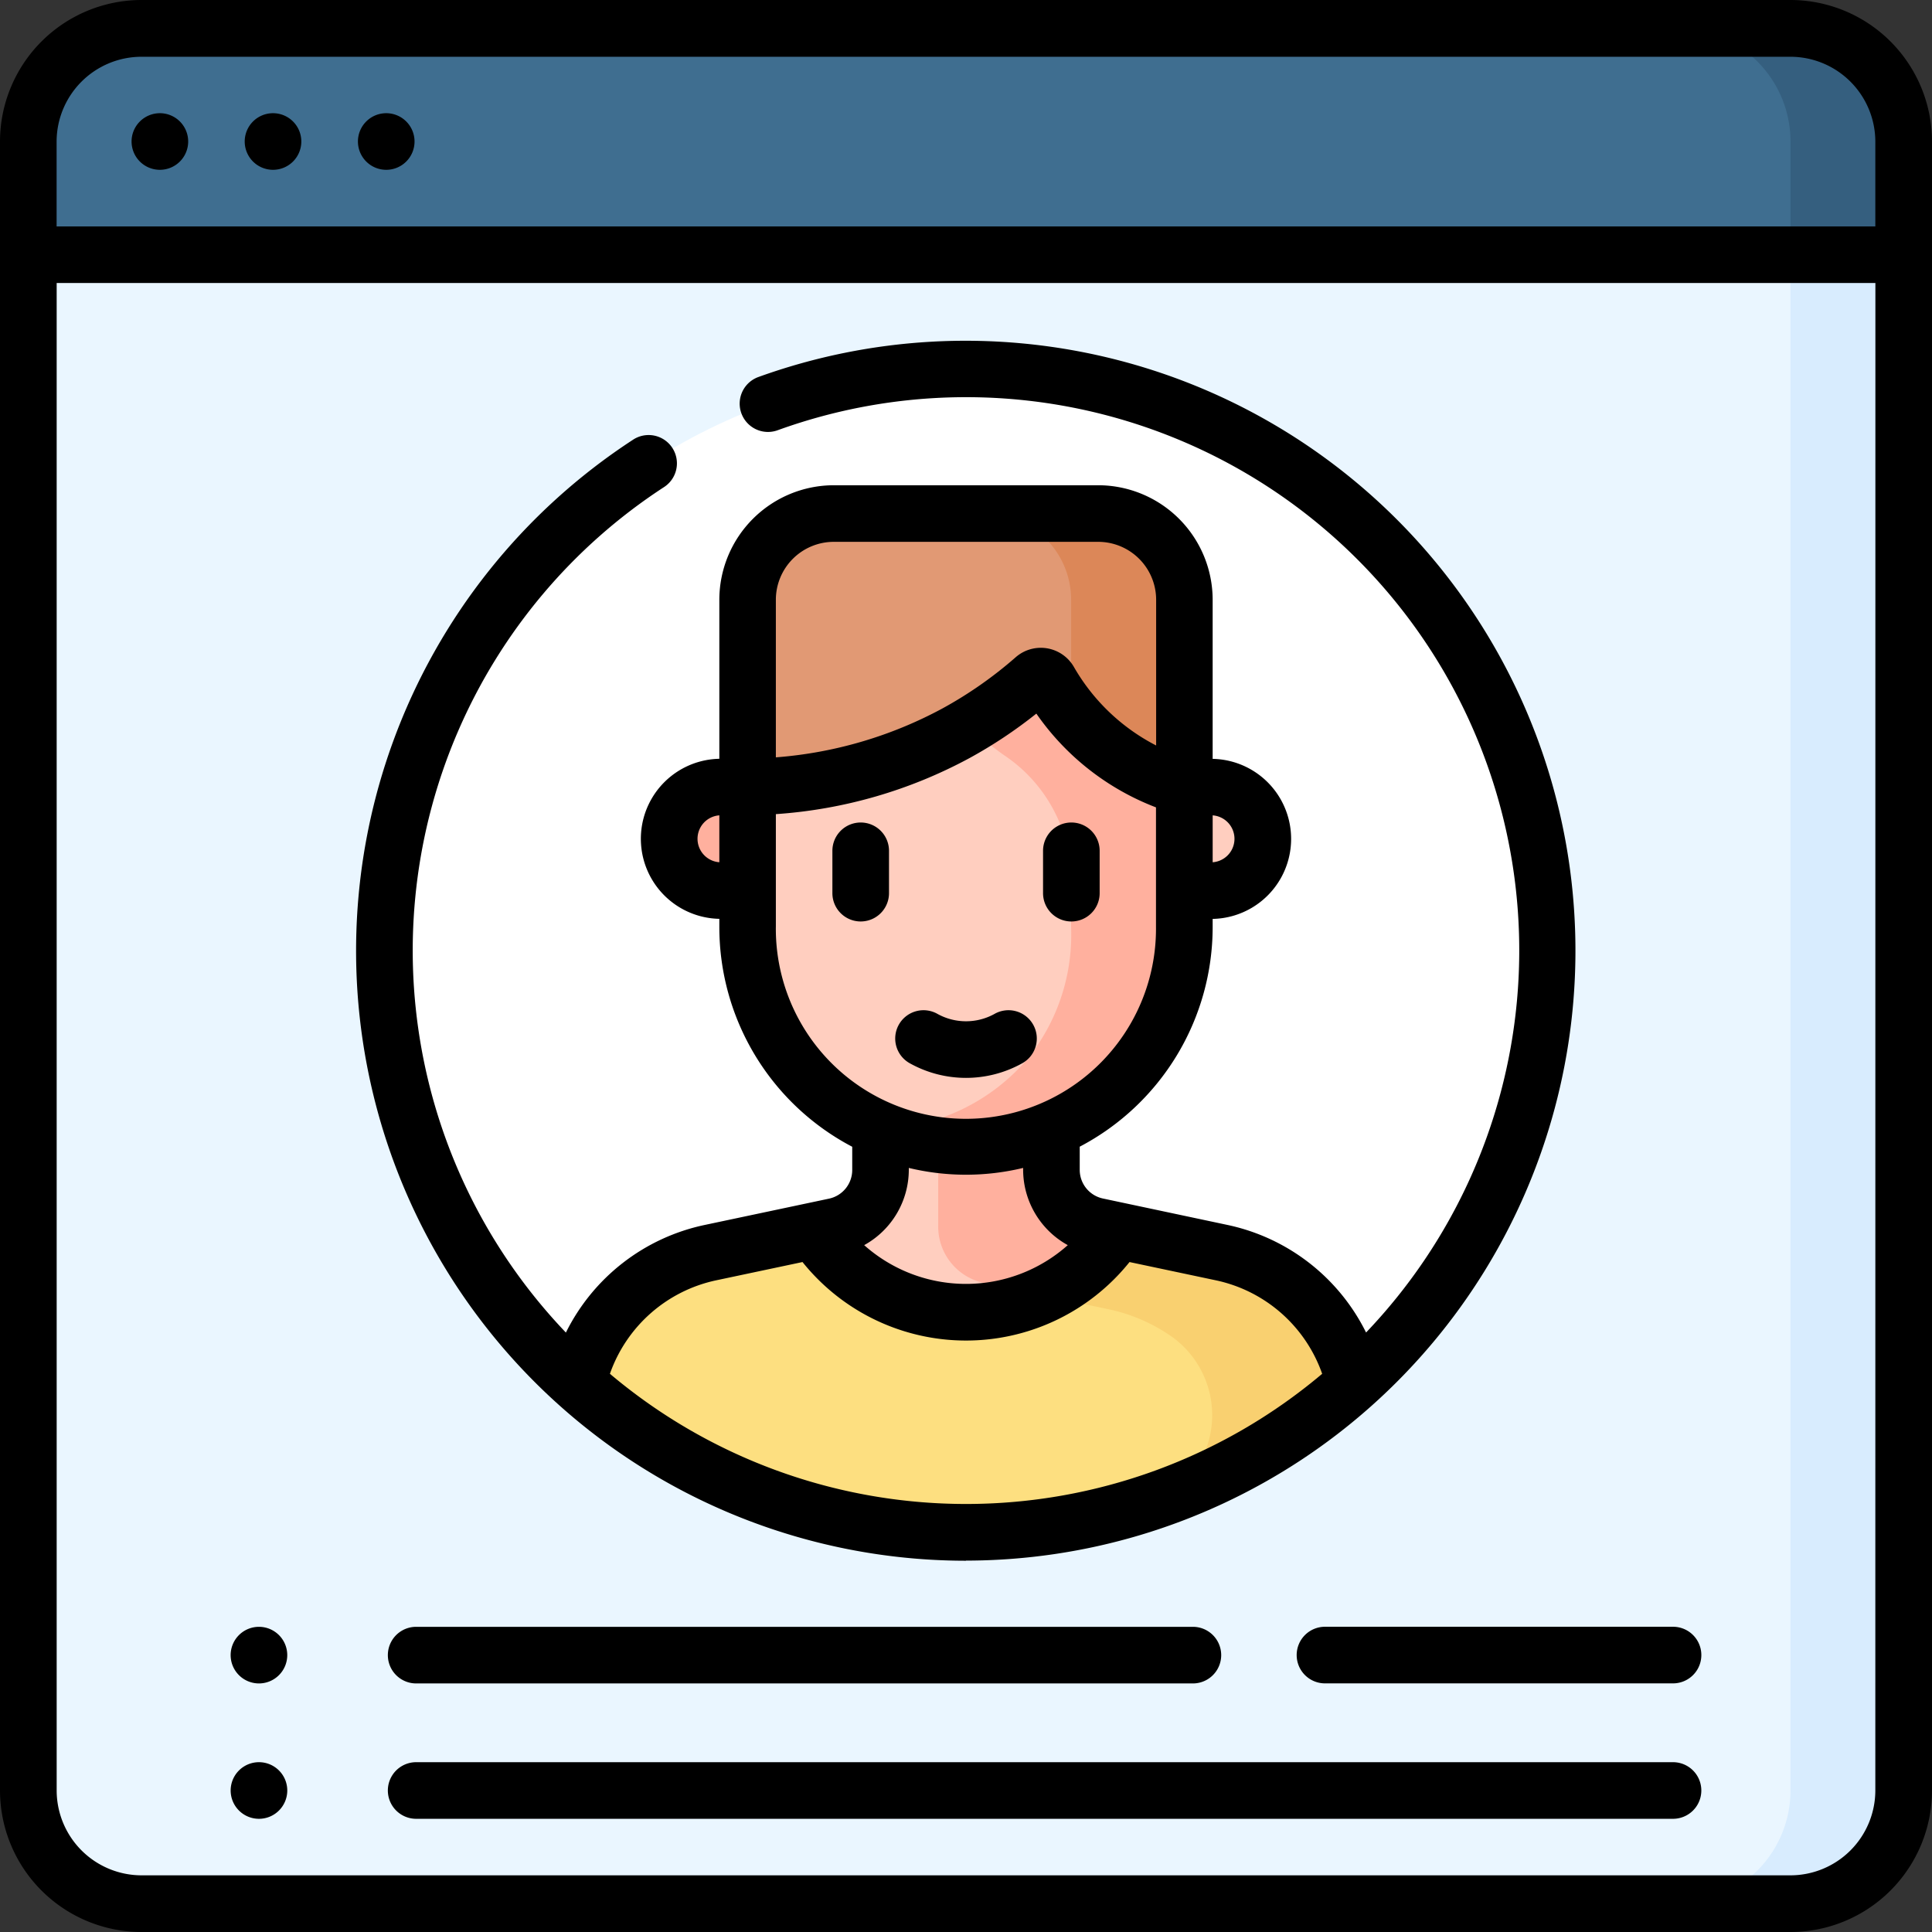 <svg xmlns="http://www.w3.org/2000/svg" width="125.254" height="125.254" viewBox="0 0 125.254 125.254">
  <rect x="0" y="0" width="125.254" height="125.254" fill="#333333" stroke="none"/>
  <g id="Group_77" data-name="Group 77" transform="translate(-257 -447)">
    <g id="profile_1_" data-name="profile (1)" transform="translate(257 447)">
      <g id="Group_53" data-name="Group 53" transform="translate(1.835 1.835)">
        <g id="Group_46" data-name="Group 46">
          <g id="Group_45" data-name="Group 45">
            <g id="Group_44" data-name="Group 44">
              <g id="Group_43" data-name="Group 43">
                <g id="Group_42" data-name="Group 42">
                  <g id="Group_41" data-name="Group 41">
                    <g id="Group_40" data-name="Group 40">
                      <path id="Path_7" data-name="Path 7" d="M129.084,67.5v99.567a7.339,7.339,0,0,1-7.339,7.339H14.839A7.339,7.339,0,0,1,7.5,167.067V67.5Z" transform="translate(-7.5 -52.822)" fill="#eaf6ff"/>
                      <path id="Path_8" data-name="Path 8" d="M451.839,67.5v99.567a7.339,7.339,0,0,1-7.339,7.339h7.339a7.339,7.339,0,0,0,7.339-7.339V67.5Z" transform="translate(-337.594 -52.822)" fill="#d8ecfe"/>
                      <path id="Path_9" data-name="Path 9" d="M121.745,7.5H14.839A7.339,7.339,0,0,0,7.5,14.839v7.339H129.084V14.839A7.339,7.339,0,0,0,121.745,7.5Z" transform="translate(-7.5 -7.5)" fill="#3f6e90"/>
                      <path id="Path_10" data-name="Path 10" d="M451.839,7.5H444.5a7.339,7.339,0,0,1,7.339,7.339v7.339h7.339V14.839A7.339,7.339,0,0,0,451.839,7.5Z" transform="translate(-337.594 -7.5)" fill="#355f7f"/>
                    </g>
                  </g>
                </g>
              </g>
            </g>
          </g>
        </g>
        <g id="Group_52" data-name="Group 52" transform="translate(23.085 22.093)">
          <circle id="Ellipse_8" data-name="Ellipse 8" cx="37.707" cy="37.707" r="37.707" fill="#fff"/>
          <g id="Group_51" data-name="Group 51" transform="translate(12.526 9.367)">
            <path id="Path_11" data-name="Path 11" d="M194.837,291.31l-6.762-1.431-5-.281a3.726,3.726,0,0,1-2.955-3.646v-7.81h-3.742v7.81a3.726,3.726,0,0,1-2.955,3.646l-5,.281-6.762,1.431a11.181,11.181,0,0,0-8.594,8.487,37.7,37.7,0,0,0,50.361,0A11.182,11.182,0,0,0,194.837,291.31Z" transform="translate(-153.07 -243.392)" fill="#fddf80"/>
            <g id="Group_47" data-name="Group 47" transform="translate(30.143 46.487)">
              <path id="Path_12" data-name="Path 12" d="M276.285,330.315l4.285.907a11.149,11.149,0,0,1,4.09,1.773,6.246,6.246,0,0,1-.217,10.324l-.051.033a37.707,37.707,0,0,0,12.11-7.313,11.181,11.181,0,0,0-8.594-8.487l-6.762-1.431Z" transform="translate(-276.285 -326.122)" fill="#f9d070"/>
            </g>
            <path id="Path_13" data-name="Path 13" d="M215.838,289.879a11.768,11.768,0,0,0,19.65,0l-5-.281a3.726,3.726,0,0,1-2.955-3.646v-7.81h-7.412v7.81a3.726,3.726,0,0,1-2.955,3.646Z" transform="translate(-200.483 -243.392)" fill="#ffcebf"/>
            <path id="Path_14" data-name="Path 14" d="M251.6,293.268l3.806.805a11.823,11.823,0,0,0,4.863-4.194l-.054-.011-1.275-.27a3.726,3.726,0,0,1-2.955-3.646v-7.81h-7.339v11.48A3.726,3.726,0,0,0,251.6,293.268Z" transform="translate(-225.267 -243.392)" fill="#ffb09e"/>
            <g id="Group_50" data-name="Group 50" transform="translate(5.942)">
              <g id="Group_49" data-name="Group 49">
                <g id="Group_48" data-name="Group 48">
                  <path id="Path_15" data-name="Path 15" d="M226.443,157.936H198.129v-16.25a5.589,5.589,0,0,1,5.589-5.589h17.136a5.588,5.588,0,0,1,5.588,5.588v16.251Z" transform="translate(-193.048 -136.097)" fill="#e19974"/>
                  <path id="Path_16" data-name="Path 16" d="M268.365,136.1h-7.339a5.588,5.588,0,0,1,5.588,5.588v16.251h7.339V141.684A5.588,5.588,0,0,0,268.365,136.1Z" transform="translate(-240.559 -136.096)" fill="#dc8758"/>
                  <path id="Path_17" data-name="Path 17" d="M226.443,186.365a14.846,14.846,0,0,1-8.757-6.868.64.64,0,0,0-.976-.164,28.22,28.22,0,0,1-5.078,3.55,29.025,29.025,0,0,1-13.5,3.482v9.072a14.234,14.234,0,0,0,8.617,13.1c1.7.728,5.446.368,5.446.368,1.955,0,3.912.364,5.606-.355a14.234,14.234,0,0,0,8.647-13.111v-9.072Z" transform="translate(-193.048 -168.636)" fill="#ffcebf"/>
                  <path id="Path_18" data-name="Path 18" d="M247.832,183.648a14.931,14.931,0,0,1-3.541-4.151.64.64,0,0,0-.979-.16,28.294,28.294,0,0,1-4.2,3.044,14.787,14.787,0,0,0,1.377,1.267c.335.271.67.518,1,.742a9.749,9.749,0,0,1,4.216,8.085v2.963a12.791,12.791,0,0,1-2.979,8.731,12.967,12.967,0,0,1-9.38,4.367,14.235,14.235,0,0,0,4.015,1.048s.773.083,1.525.083a14.193,14.193,0,0,0,14.157-14.229v-9.072A14.855,14.855,0,0,1,247.832,183.648Z" transform="translate(-219.653 -168.637)" fill="#ffb09e"/>
                  <path id="Path_19" data-name="Path 19" d="M315.6,215.283h-1.731v-6.717H315.6a3.35,3.35,0,0,1,3.35,3.35v.017A3.35,3.35,0,0,1,315.6,215.283Z" transform="translate(-280.474 -190.837)" fill="#ffcebf"/>
                  <path id="Path_20" data-name="Path 20" d="M180.711,215.283h1.731v-6.717h-1.731a3.35,3.35,0,0,0-3.35,3.35v.017A3.35,3.35,0,0,0,180.711,215.283Z" transform="translate(-177.361 -190.837)" fill="#ffb09e"/>
                </g>
              </g>
            </g>
          </g>
        </g>
      </g>
      <path id="Path_21" data-name="Path 21" d="M69.457,59.74a1.835,1.835,0,0,0,1.835-1.835V55.159a1.835,1.835,0,0,0-3.67,0v2.746A1.835,1.835,0,0,0,69.457,59.74ZM55.8,53.324a1.835,1.835,0,0,0-1.835,1.835v2.746a1.835,1.835,0,1,0,3.67,0V55.159A1.835,1.835,0,0,0,55.8,53.324Zm52.668,60.921H26.98a1.835,1.835,0,1,0,0,3.67h81.484a1.835,1.835,0,0,0,0-3.67ZM26.98,109.139H77.337a1.835,1.835,0,1,0,0-3.67H26.98a1.835,1.835,0,1,0,0,3.67ZM84.065,107.3a1.835,1.835,0,0,0,1.835,1.835h22.565a1.835,1.835,0,0,0,0-3.67H85.9a1.835,1.835,0,0,0-1.835,1.835ZM16.789,117.915a1.835,1.835,0,1,0-1.835-1.835A1.835,1.835,0,0,0,16.789,117.915ZM25.04,7.339a1.835,1.835,0,1,0,1.835,1.835A1.835,1.835,0,0,0,25.04,7.339ZM116.08,0H9.174A9.184,9.184,0,0,0,0,9.174V116.08a9.184,9.184,0,0,0,9.174,9.174H116.08a9.184,9.184,0,0,0,9.174-9.174V9.174A9.184,9.184,0,0,0,116.08,0Zm5.5,116.08a5.51,5.51,0,0,1-5.5,5.5H9.174a5.51,5.51,0,0,1-5.5-5.5V18.348H121.584Zm0-101.4H3.67v-5.5a5.51,5.51,0,0,1,5.5-5.5H116.08a5.51,5.51,0,0,1,5.5,5.5ZM17.7,7.339a1.835,1.835,0,1,0,1.835,1.835A1.835,1.835,0,0,0,17.7,7.339Zm-.912,101.8a1.835,1.835,0,1,0-1.835-1.835A1.835,1.835,0,0,0,16.789,109.139Zm45.837-7.963a39.542,39.542,0,1,0-13.46-76.733,1.835,1.835,0,0,0,1.249,3.451,35.865,35.865,0,0,1,38.15,58.494,13.05,13.05,0,0,0-8.973-6.971L71.5,77.7a1.9,1.9,0,0,1-1.5-1.85V74.341A16.085,16.085,0,0,0,78.618,60.1v-.526a5.189,5.189,0,0,0,0-10.376V38.882A7.432,7.432,0,0,0,71.2,31.459H54.059a7.433,7.433,0,0,0-7.424,7.424v10.31a5.189,5.189,0,0,0,0,10.376V60.1a16.085,16.085,0,0,0,8.616,14.246v1.513a1.9,1.9,0,0,1-1.5,1.85l-8.09,1.712a13.05,13.05,0,0,0-8.973,6.971,35.851,35.851,0,0,1,6.341-54.8,1.835,1.835,0,1,0-2.007-3.072,39.545,39.545,0,0,0,21.605,72.664ZM78.619,52.861a1.524,1.524,0,0,1,0,3.04ZM46.635,55.9a1.524,1.524,0,0,1,0-3.04ZM50.3,38.883a3.759,3.759,0,0,1,3.755-3.755H71.2a3.758,3.758,0,0,1,3.754,3.754V48.33a13.015,13.015,0,0,1-5.332-5.091,2.474,2.474,0,0,0-3.775-.628,26.45,26.45,0,0,1-4.748,3.319A27.059,27.059,0,0,1,50.3,49.1Zm0,21.212V52.781a30.778,30.778,0,0,0,12.548-3.63,30.058,30.058,0,0,0,4.34-2.887,16.683,16.683,0,0,0,7.756,6.079V60.1a12.323,12.323,0,1,1-24.645,0ZM69.226,80.724a9.923,9.923,0,0,1-13.2,0,5.588,5.588,0,0,0,2.893-4.87v-.136a15.82,15.82,0,0,0,7.412,0v.136A5.589,5.589,0,0,0,69.226,80.724ZM46.42,83.007l5.608-1.187a13.584,13.584,0,0,0,21.2,0l5.609,1.187a9.364,9.364,0,0,1,6.881,6.058,35.8,35.8,0,0,1-46.176,0A9.364,9.364,0,0,1,46.42,83.007ZM10.362,7.339A1.835,1.835,0,1,0,12.2,9.174,1.835,1.835,0,0,0,10.362,7.339ZM66.245,68.948a1.835,1.835,0,1,0-1.771-3.214,3.816,3.816,0,0,1-3.693,0,1.835,1.835,0,1,0-1.771,3.214,7.485,7.485,0,0,0,7.235,0Z"/>
    </g>
  </g>
</svg>
